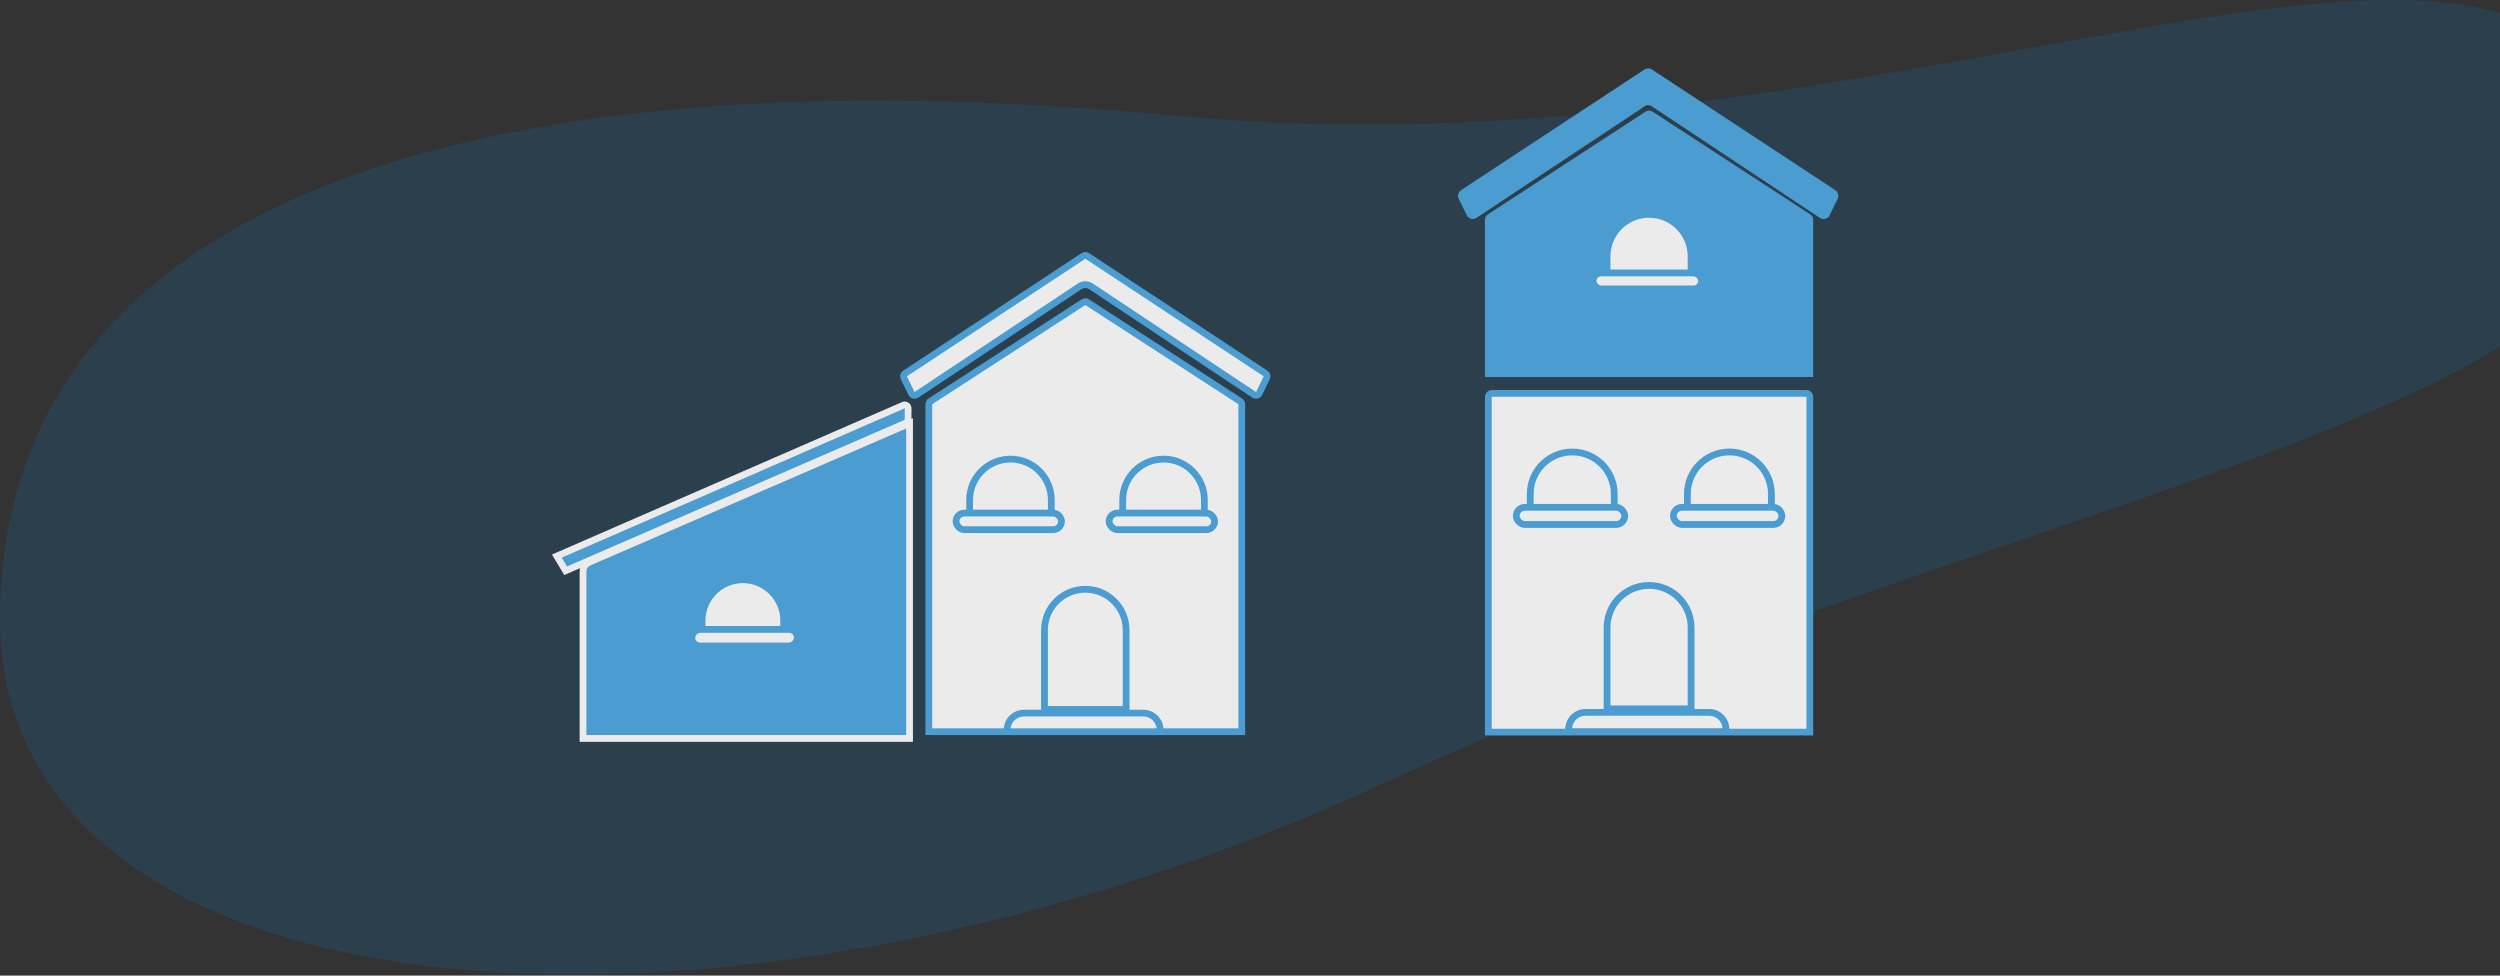 <?xml version="1.0" encoding="UTF-8"?>
<svg width="369px" height="144px" viewBox="0 0 369 144" version="1.1" xmlns="http://www.w3.org/2000/svg" xmlns:xlink="http://www.w3.org/1999/xlink">
    <rect x="0" y="0" width="369" height="144" fill="#333333" stroke="none"/>
    <!-- Generator: Sketch 52.5 (67469) - http://www.bohemiancoding.com/sketch -->
    <title>agrandissement</title>
    <desc>Created with Sketch.</desc>
    <g id="Page-1" stroke="none" stroke-width="1" fill="none" fill-rule="evenodd" opacity="0.9">
        <g id="Page-choix" transform="translate(-55, -366)">
            <g id="Agrandissement" transform="translate(41, 257)">
                <g id="agrandissement" transform="translate(14, 109)">
                    <path d="M204.5,115.496 C301,70.911 403,60.093 386,17.08 C369,-25.933 279,27.08 173.5,17.08 C68,7.08 1.00208101e-14,30.701 0,91.391 C0,152.08 108,160.08 204.5,115.496 Z" id="Oval" fill-opacity="0.164" fill="#0081D5"></path>
                    <g id="Group-8" transform="translate(80, 10)">
                        <g id="Group-14-Copy" transform="translate(0, 26.804)">
                            <g id="Group-2-Copy-7" transform="translate(0, 18.088)">
                                <g id="Group-6-Copy" transform="translate(28.424, 26.804) scale(-1, 1) translate(-28.424, -26.804) translate(0.589, 0)">
                                    <path d="M2.01,7.59 L49.302,28.098 C49.851,28.335 50.205,28.876 50.205,29.474 L50.205,54.108 L2.01,54.108 L2.01,7.59 Z" id="Rectangle-Copy-4" stroke="#FFFFFF" fill="#4CA7E2"></path>
                                    <path d="M55.629,16.645 L55.8,14.129 L0.112,17.503 C0.042,17.507 -0.025,17.526 -0.087,17.558 C-0.333,17.685 -0.429,17.986 -0.302,18.231 L0.479,19.743 C0.57,19.919 0.756,20.025 0.954,20.013 L55.629,16.645 Z" id="Rectangle-Copy-6" stroke="#FFFFFF" fill="#4CA7E2" transform="translate(27.74, 17.055) rotate(-333) translate(-27.74, -17.055) "></path>
                                    <g id="Group-11" transform="translate(18.075, 30.178)" fill="#FFFFFF" stroke="#4CA7E2">
                                        <path d="M2.508,8.553 L14.562,8.553 L14.562,6.527 C14.562,3.198 11.864,0.5 8.535,0.5 C5.207,0.5 2.508,3.198 2.508,6.527 L2.508,8.553 Z" id="Rectangle-Copy-7"></path>
                                        <rect id="Rectangle-Copy-8" x="0.5" y="7.829" width="15.568" height="2.449" rx="1.224"></rect>
                                    </g>
                                </g>
                                <path d="" id="Path" stroke="#0081D5"></path>
                            </g>
                            <g id="Group-5" transform="translate(52.577, 0)" fill="#FFFFFF" stroke="#4CA7E2">
                                <path d="M4.517,71.196 L50.712,71.196 L50.712,22.858 C50.712,22.688 50.626,22.53 50.484,22.438 L27.886,7.801 C27.721,7.694 27.508,7.694 27.342,7.801 L4.745,22.438 C4.602,22.53 4.517,22.688 4.517,22.858 L4.517,71.196 Z" id="Rectangle-Copy-2"></path>
                                <path d="M1.008,18.323 C0.798,18.461 0.723,18.733 0.833,18.959 L1.958,21.277 C1.968,21.297 1.979,21.317 1.992,21.335 C2.144,21.565 2.455,21.628 2.685,21.475 L26.784,5.461 C27.287,5.127 27.941,5.127 28.444,5.461 L52.543,21.475 C52.562,21.487 52.582,21.499 52.602,21.508 C52.85,21.629 53.149,21.525 53.27,21.277 L54.395,18.959 C54.505,18.733 54.43,18.461 54.221,18.323 L27.889,0.971 C27.722,0.861 27.506,0.861 27.339,0.971 L1.008,18.323 Z" id="Rectangle"></path>
                                <path d="M21.587,67.916 L33.641,67.916 L33.641,56.199 C33.641,52.87 30.943,50.172 27.614,50.172 C24.286,50.172 21.587,52.87 21.587,56.199 L21.587,67.916 Z" id="Rectangle"></path>
                                <g id="Group-10" transform="translate(8.033, 30.459)">
                                    <path d="M2.508,9.341 L14.562,9.341 L14.562,6.527 C14.562,3.198 11.864,0.5 8.535,0.5 C5.207,0.5 2.508,3.198 2.508,6.527 L2.508,9.341 Z" id="Rectangle-Copy"></path>
                                    <rect id="Rectangle-Copy-12" x="0.5" y="8.466" width="15.568" height="2.449" rx="1.224"></rect>
                                </g>
                                <g id="Group-12" transform="translate(30.627, 30.459)">
                                    <path d="M2.508,9.341 L14.562,9.341 L14.562,6.527 C14.562,3.198 11.864,0.5 8.535,0.5 C5.207,0.5 2.508,3.198 2.508,6.527 L2.508,9.341 Z" id="Rectangle-Copy-3"></path>
                                    <rect id="Rectangle-Copy-11" x="0.5" y="8.466" width="15.568" height="2.449" rx="1.224"></rect>
                                </g>
                                <path d="M16.064,71.196 L38.662,71.196 L38.662,70.948 C38.662,69.567 37.543,68.448 36.162,68.448 L18.564,68.448 C17.184,68.448 16.064,69.567 16.064,70.948 L16.064,71.196 Z" id="Rectangle"></path>
                            </g>
                        </g>
                        <g id="Group-15-Copy" transform="translate(135.052, 0)">
                            <g id="Group-13-Copy" transform="translate(4.124, 47.563)" fill="#FFFFFF" stroke="#4CA7E2">
                                <path d="M0.5,50.496 L47.954,50.496 L47.954,1 C47.954,0.724 47.73,0.5 47.454,0.5 L1,0.5 C0.724,0.5 0.5,0.724 0.5,1 L0.5,50.496 Z" id="Rectangle-Copy-9"></path>
                                <g id="Group-10" transform="translate(4.124, 8.648)">
                                    <path d="M2.562,9.589 L14.964,9.589 L14.964,6.701 C14.964,3.276 12.188,0.5 8.763,0.5 C5.338,0.5 2.562,3.276 2.562,6.701 L2.562,9.589 Z" id="Rectangle-Copy"></path>
                                    <rect id="Rectangle-Copy-12" x="0.5" y="8.667" width="16.01" height="2.536" rx="1.268"></rect>
                                </g>
                                <g id="Group-12" transform="translate(27.32, 8.648)">
                                    <path d="M2.562,9.589 L14.964,9.589 L14.964,6.701 C14.964,3.276 12.188,0.5 8.763,0.5 C5.338,0.5 2.562,3.276 2.562,6.701 L2.562,9.589 Z" id="Rectangle-Copy-3"></path>
                                    <rect id="Rectangle-Copy-11" x="0.5" y="8.667" width="16.01" height="2.536" rx="1.268"></rect>
                                </g>
                                <path d="M18.026,47.063 L30.428,47.063 L30.428,35.047 C30.428,31.622 27.652,28.846 24.227,28.846 C20.802,28.846 18.026,31.622 18.026,35.047 L18.026,47.063 Z" id="Rectangle"></path>
                                <path d="M12.356,50.426 L35.582,50.426 L35.582,50.082 C35.582,48.702 34.463,47.582 33.082,47.582 L14.856,47.582 C13.475,47.582 12.356,48.702 12.356,50.082 L12.356,50.426 Z" id="Rectangle"></path>
                            </g>
                            <g id="Group-Copy">
                                <g id="Group-2">
                                    <path d="M52.577,45.641 L4.124,45.641 L4.124,22.466 C4.124,22.128 4.295,21.813 4.578,21.628 L27.805,6.496 C28.136,6.279 28.565,6.279 28.896,6.496 L52.123,21.628 C52.406,21.813 52.577,22.128 52.577,22.466 L52.577,45.641 Z" id="Combined-Shape" fill="#4CA7E2"></path>
                                    <path d="M0.604,18.066 L27.671,0.254 C28.005,0.035 28.437,0.035 28.77,0.254 L55.838,18.066 C56.257,18.342 56.407,18.887 56.187,19.339 L55.009,21.762 C54.768,22.259 54.169,22.466 53.673,22.224 C53.633,22.205 53.594,22.183 53.557,22.158 L28.774,5.712 C28.439,5.49 28.003,5.49 27.668,5.712 L2.884,22.158 C2.424,22.463 1.804,22.338 1.498,21.878 C1.474,21.841 1.452,21.802 1.432,21.762 L0.254,19.339 C0.034,18.887 0.184,18.342 0.604,18.066 Z" id="Rectangle" fill="#4CA7E2"></path>
                                    <g id="Group-4" transform="translate(19.588, 21.139)" fill="#FFFFFF" stroke="#4CA7E2">
                                        <path d="M2.562,9.589 L14.964,9.589 L14.964,6.701 C14.964,3.276 12.188,0.5 8.763,0.5 C5.338,0.5 2.562,3.276 2.562,6.701 L2.562,9.589 Z" id="Rectangle-Copy-7"></path>
                                        <rect id="Rectangle-Copy-8" x="0.5" y="9.148" width="16.01" height="2.363" rx="1.182"></rect>
                                    </g>
                                </g>
                            </g>
                        </g>
                    </g>
                </g>
            </g>
        </g>
    </g>
</svg>